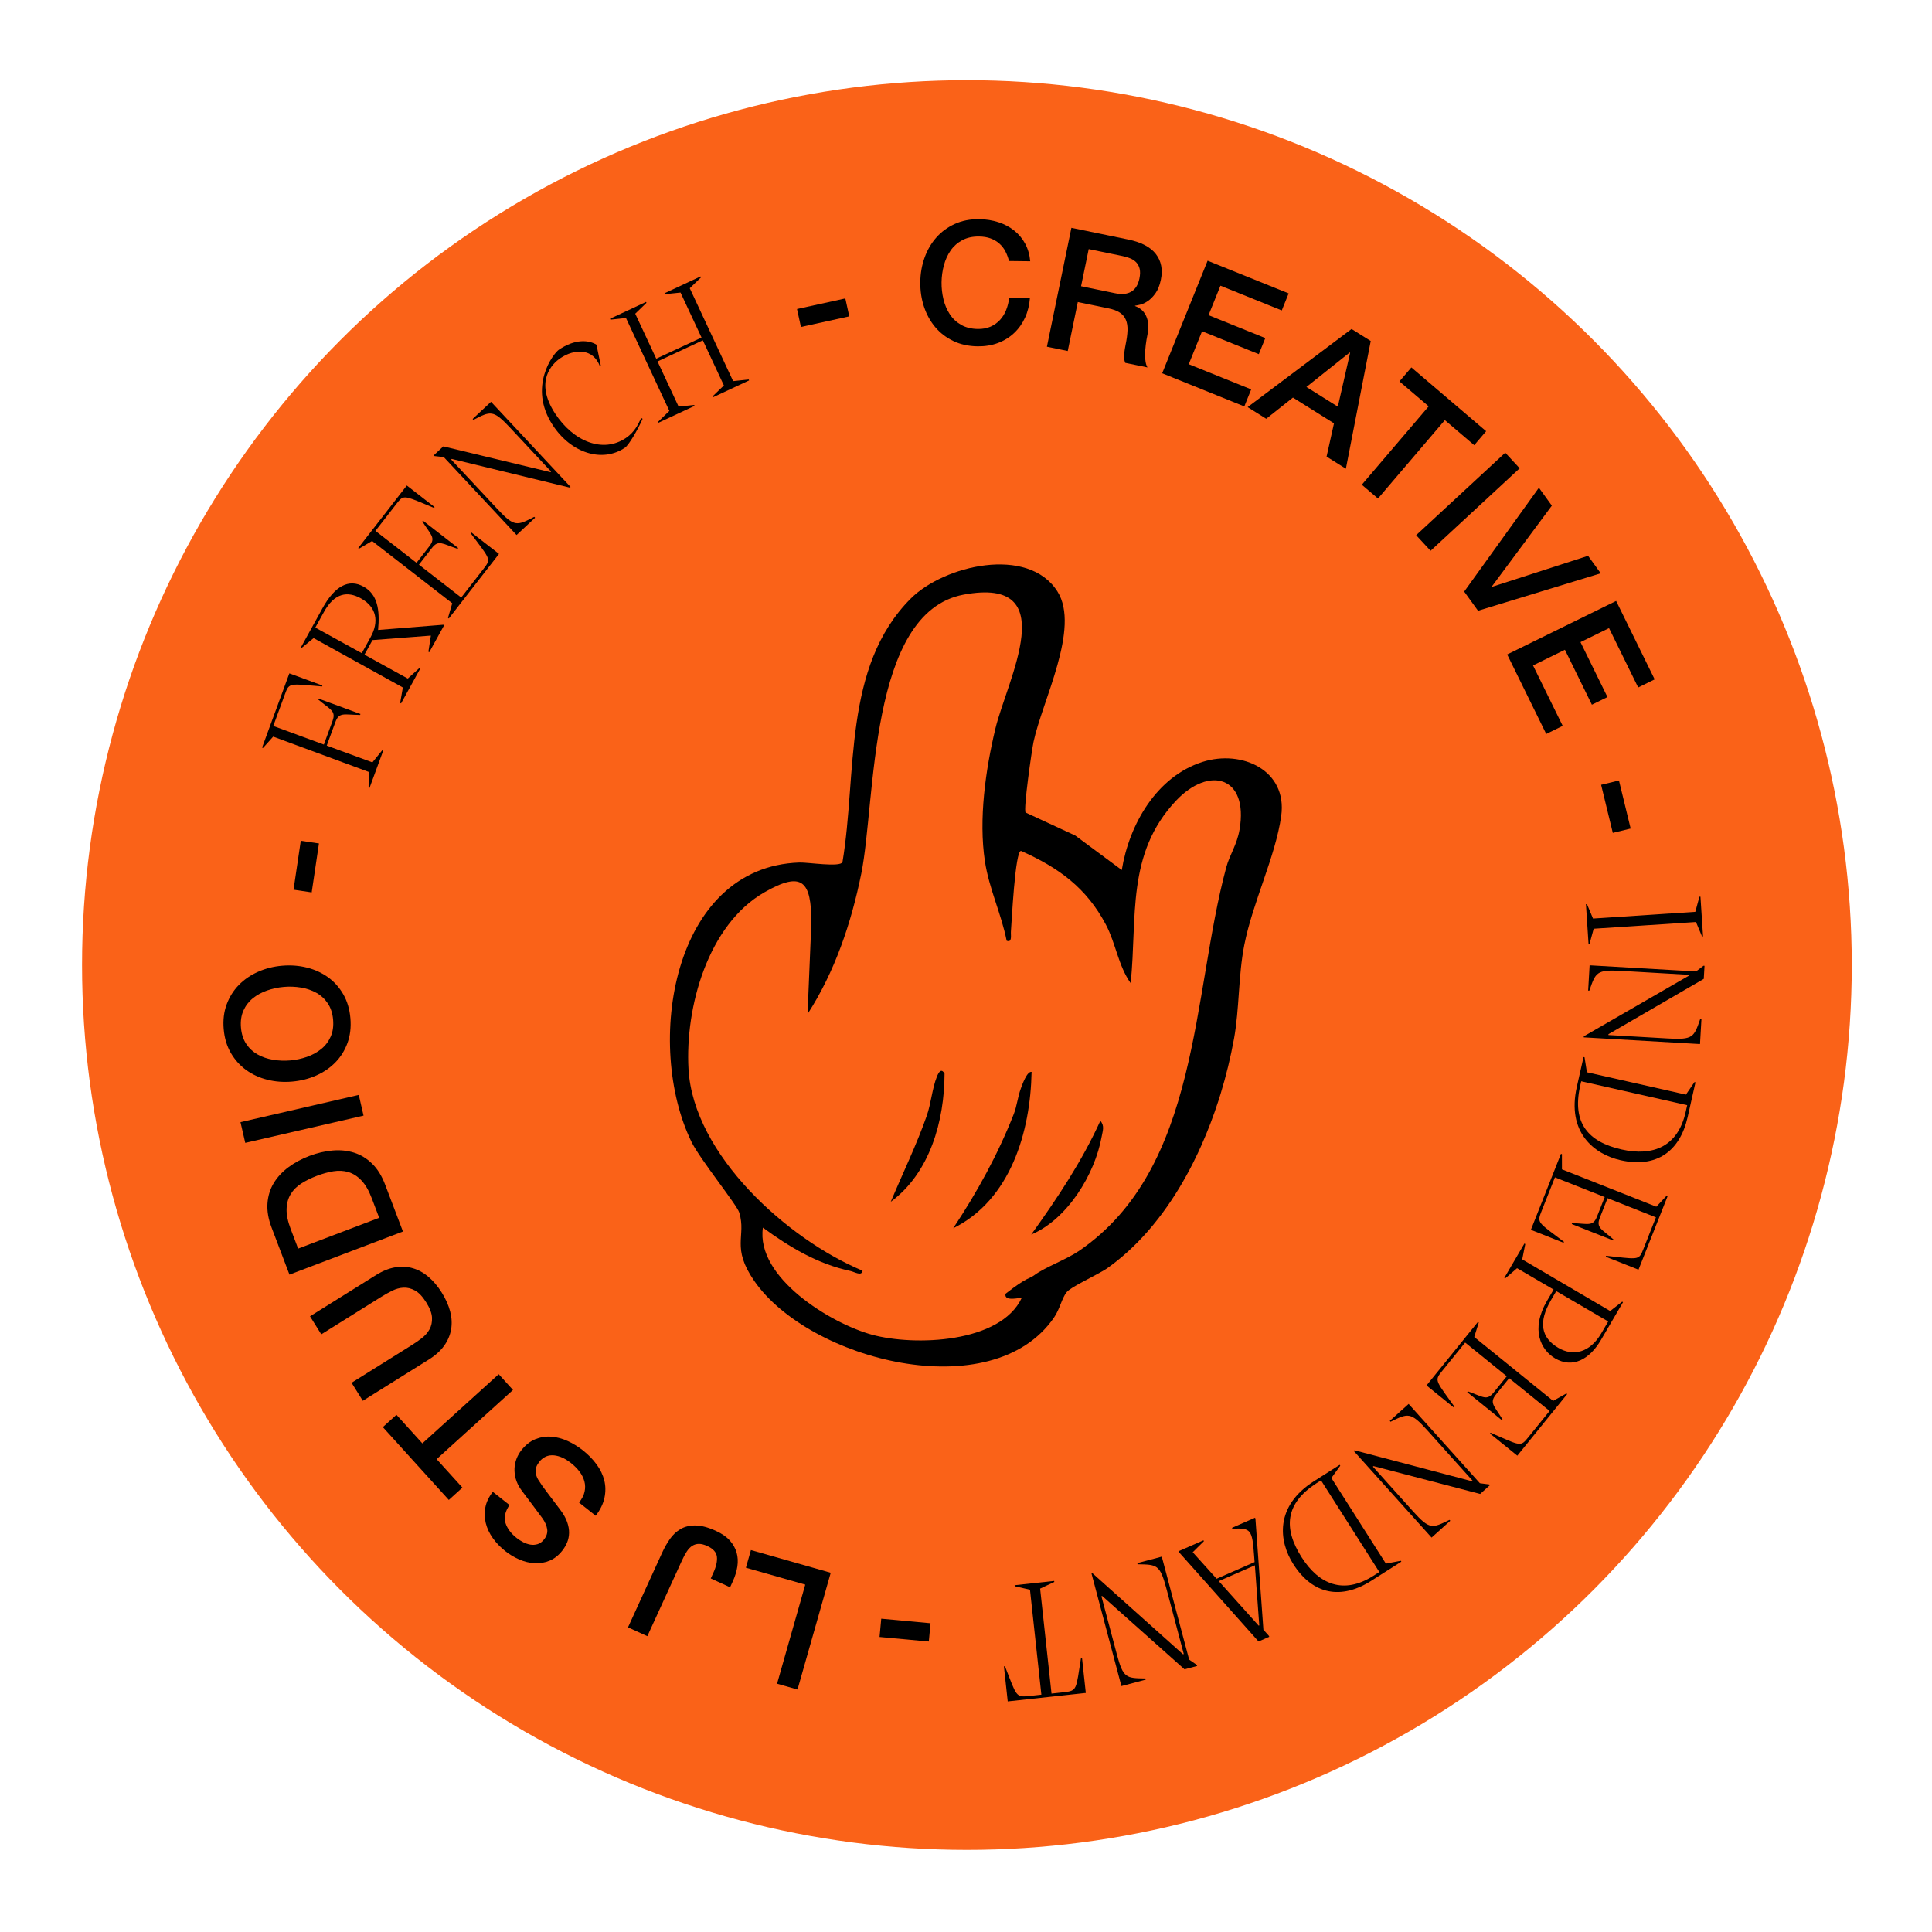 <?xml version="1.0" encoding="UTF-8"?>
<svg id="Calque_1" xmlns="http://www.w3.org/2000/svg" version="1.1" viewBox="0 0 500 500">
  <!-- Generator: Adobe Illustrator 29.6.1, SVG Export Plug-In . SVG Version: 2.1.1 Build 9)  -->
  <defs>
    <style>
      .st0 {
        fill: #fa6218;
      }

      .st1 {
        display: none;
      }
    </style>
  </defs>
  <g>
    <circle class="st1" cx="250.235" cy="249.75" r="241"/>
    <circle class="st0" cx="250.235" cy="249.75" r="229"/>
    <g>
      <path d="M206.396,437.246l-5.29-1.504,7.296-25.646-15.363-4.371,1.3-4.57,20.653,5.875-8.597,30.217h0Z"/>
      <path d="M171.387,401.787c.574-1.255,1.235-2.42,1.985-3.496.751-1.076,1.666-1.932,2.746-2.566,1.081-.635,2.369-.949,3.866-.941,1.497.007,3.272.48,5.326,1.418,1.521.695,2.708,1.521,3.561,2.476.854.954,1.442,1.997,1.763,3.128.322,1.131.386,2.33.194,3.597s-.587,2.554-1.185,3.861l-.695,1.521-5.002-2.287.678-1.48c.744-1.627,1.046-3.014.908-4.156-.137-1.145-.967-2.063-2.488-2.759-.801-.366-1.516-.548-2.146-.546-.63.002-1.205.167-1.725.494-.52.326-.992.812-1.417,1.457-.423.645-.837,1.406-1.239,2.287l-8.983,19.648-5.002-2.287,8.855-19.367v-.002h0Z"/>
      <path d="M149.86,388.861c.746-.943,1.222-1.876,1.426-2.799.205-.922.188-1.822-.051-2.703-.238-.881-.654-1.715-1.249-2.501-.592-.786-1.326-1.525-2.201-2.217-.943-.745-1.835-1.272-2.676-1.582-.84-.309-1.604-.454-2.292-.437-.687.018-1.299.18-1.838.482-.539.303-.99.684-1.354,1.145-.746.943-1.083,1.809-1.012,2.594s.288,1.47.647,2.055c.621,1.013,1.398,2.123,2.333,3.329.935,1.206,2.072,2.712,3.412,4.519.84,1.113,1.434,2.17,1.781,3.174s.509,1.945.488,2.825c-.023.88-.193,1.698-.512,2.456s-.732,1.459-1.242,2.104c-.982,1.242-2.09,2.113-3.327,2.613s-2.517.713-3.842.639c-1.323-.074-2.641-.396-3.95-.963-1.309-.567-2.516-1.287-3.621-2.16-1.289-1.019-2.371-2.146-3.246-3.379-.875-1.234-1.481-2.526-1.816-3.875-.335-1.351-.37-2.714-.103-4.092.267-1.379.909-2.713,1.927-4l4.315,3.41c-1.14,1.678-1.486,3.228-1.038,4.647s1.42,2.722,2.916,3.903c.507.4,1.065.758,1.676,1.072.612.314,1.232.523,1.859.628.628.104,1.25.062,1.865-.124.616-.188,1.168-.592,1.66-1.213.691-.875.962-1.772.812-2.695-.149-.922-.562-1.855-1.237-2.801-.074-.095-.359-.479-.855-1.152-.496-.672-1.054-1.421-1.673-2.246-.619-.826-1.225-1.633-1.819-2.419-.592-.786-1.014-1.354-1.264-1.7-.605-.891-1.034-1.789-1.288-2.699-.252-.91-.357-1.808-.314-2.689.043-.882.222-1.723.535-2.521.314-.799.726-1.521,1.234-2.165,1.092-1.381,2.306-2.338,3.642-2.87,1.337-.532,2.711-.745,4.123-.639,1.411.105,2.818.479,4.219,1.119,1.401.64,2.711,1.441,3.931,2.405,1.404,1.11,2.591,2.328,3.561,3.655.97,1.328,1.634,2.711,1.99,4.152.357,1.441.371,2.938.041,4.49-.33,1.553-1.083,3.098-2.261,4.635l-4.314-3.41h.002,0Z"/>
      <path d="M116.155,388.184l-17.076-18.847,3.522-3.19,6.705,7.4,19.761-17.901,3.692,4.075-19.759,17.903,6.676,7.368-3.521,3.191h0Z"/>
      <path d="M93.901,362.525l-2.916-4.664,15.521-9.703c.896-.56,1.777-1.17,2.642-1.832.866-.663,1.538-1.43,2.015-2.299s.692-1.867.643-2.996c-.048-1.129-.546-2.451-1.496-3.969-.949-1.518-1.919-2.545-2.913-3.083-.993-.538-1.985-.782-2.976-.733-.989.047-1.972.316-2.948.804-.974.489-1.91,1.013-2.804,1.573l-15.521,9.703-2.915-4.664,17.05-10.659c1.716-1.073,3.372-1.745,4.967-2.016s3.121-.195,4.577.226c1.458.422,2.816,1.171,4.079,2.25,1.264,1.078,2.408,2.438,3.434,4.08s1.747,3.267,2.165,4.873c.417,1.607.496,3.159.236,4.653-.259,1.493-.86,2.899-1.802,4.214-.941,1.316-2.271,2.51-3.987,3.582l-17.05,10.66h0Z"/>
      <path d="M74.915,329.873l-4.625-12.176c-.854-2.248-1.209-4.342-1.068-6.278.144-1.938.682-3.679,1.615-5.227.935-1.546,2.197-2.912,3.786-4.097,1.59-1.186,3.399-2.162,5.428-2.934,2.03-.771,4.032-1.241,6.007-1.41,1.975-.171,3.826.013,5.551.55,1.726.536,3.285,1.481,4.677,2.835,1.394,1.354,2.517,3.155,3.371,5.403l4.625,12.175-29.368,11.158h0ZM98.134,315.168l-1.922-5.06c-.76-2.001-1.65-3.538-2.669-4.61-1.02-1.072-2.14-1.791-3.362-2.159-1.221-.366-2.52-.438-3.894-.215-1.375.224-2.802.616-4.283,1.18-1.48.563-2.809,1.216-3.985,1.962-1.176.744-2.099,1.66-2.77,2.746-.669,1.086-1.03,2.368-1.08,3.846-.051,1.479.305,3.219,1.065,5.221l1.922,5.059,20.977-7.969h0Z"/>
      <path d="M63.473,295.773l-1.235-5.359,30.615-7.052,1.235,5.36-30.614,7.051h0Z"/>
      <path d="M57.89,266.328c-.2-2.338.058-4.472.776-6.403.718-1.931,1.766-3.603,3.147-5.017,1.38-1.414,3.035-2.55,4.963-3.406,1.929-.857,4.004-1.382,6.225-1.572,2.251-.193,4.399-.031,6.445.485,2.047.517,3.87,1.354,5.471,2.512,1.601,1.159,2.913,2.628,3.934,4.41,1.021,1.782,1.632,3.843,1.833,6.18.2,2.339-.052,4.473-.754,6.401-.703,1.931-1.745,3.603-3.125,5.016-1.38,1.414-3.034,2.549-4.963,3.406-1.928.858-4.017,1.383-6.269,1.576-2.22.19-4.354.027-6.401-.489-2.046-.516-3.87-1.354-5.471-2.512-1.6-1.157-2.919-2.628-3.956-4.409-1.036-1.779-1.653-3.838-1.854-6.178h-.001ZM62.361,265.945c.143,1.666.603,3.076,1.378,4.231.777,1.155,1.76,2.065,2.951,2.728,1.19.664,2.517,1.117,3.98,1.359,1.464.243,2.94.3,4.431.172,1.49-.128,2.937-.436,4.336-.924,1.401-.488,2.632-1.16,3.691-2.017,1.061-.856,1.875-1.92,2.442-3.19.569-1.27.781-2.738.639-4.404-.144-1.666-.603-3.076-1.379-4.232-.776-1.154-1.759-2.064-2.95-2.728-1.19-.663-2.517-1.115-3.98-1.358-1.463-.243-2.94-.301-4.431-.172-1.491.127-2.936.436-4.336.924-1.401.488-2.631,1.16-3.692,2.016-1.06.857-1.874,1.921-2.442,3.191s-.781,2.738-.639,4.404h0Z"/>
      <path d="M75.966,230.256l1.878-12.666,4.701.697-1.878,12.666-4.7-.697h0Z"/>
      <path d="M83.429,177.406l-.09.248c-.958-.07-1.778-.137-2.499-.215-5.999-.516-6.096-.505-7.098,2.221l-3.019,8.221,13.093,4.809,2.23-6.072c.986-2.684-.525-2.911-3.674-5.567l.091-.248,10.822,3.976-.091.247c-4.202-.044-5.418-.818-6.404,1.866l-2.23,6.072,11.813,4.338,2.559-3.139.248.092-3.55,9.664-.248-.091.081-4.048-24.766-9.144-2.622,2.927-.248-.09,7.054-19.207,8.549,3.141h0Z"/>
      <path d="M114.719,161.683l.23.127-3.844,6.974-.232-.127.641-4.169-15.111,1.164-2.083,3.774,11.212,6.184,3.004-2.715.231.127-4.971,9.017-.231-.128.693-3.988-23.096-12.786-3.036,2.497-.23-.127,5.565-10.096c3.208-5.817,6.848-7.68,10.624-5.598,3.583,1.976,4.271,5.922,3.763,11.219l16.872-1.349h0ZM93.627,169.045l2.273-4.123c2.209-4.008,1.633-7.791-2.528-10.086-3.391-1.869-6.774-1.475-9.558,3.573l-2.209,4.007,12.021,6.629h0Z"/>
      <path d="M121.948,137.758l7.192,5.589-12.985,16.71-.208-.161,1.094-3.774-20.741-16.117-3.387,1.994-.208-.162,12.58-16.189,7.192,5.587-.162.209c-.892-.358-1.652-.671-2.316-.964-5.559-2.312-5.654-2.332-7.436-.039l-5.399,6.949,10.631,8.26,3.32-4.273c1.755-2.258.385-2.933-1.809-6.42l.163-.209,9.102,7.073-.162.208c-3.99-1.317-4.913-2.425-6.668-.166l-3.32,4.273,10.944,8.504,5.804-7.471c1.782-2.293,1.739-2.381-1.875-7.195-.448-.571-.938-1.23-1.506-2.006l.162-.209h-.002Z"/>
      <path d="M122.317,108.434l4.759-4.445,20.576,22.025-.192.18-30.538-7.42-.161.15,11.956,12.797c4.445,4.758,5.114,4.314,9.55,2.037l.211.225-4.792,4.476-18.834-20.16-2.419-.269-.18-.193,2.476-2.312,27.729,6.67.161-.149-10.573-11.317c-4.447-4.759-5.083-4.345-9.519-2.067l-.21-.226v-.002h0Z"/>
      <path d="M143.037,110.016c-6.48-9.907.197-18.551,1.579-19.492,4.11-2.799,7.652-2.602,9.751-1.316l1.14,5.506-.218.148c-1.78-4.804-6.623-4.646-10.297-2.145-1.964,1.336-6.813,5.863-1.35,14.279,4.733,7.264,12.403,10.399,18.368,6.338,2.256-1.535,3.091-3.436,3.929-5.176l.368.229c-1.338,3.039-3.608,6.82-4.553,7.464-5.856,3.987-13.985,1.429-18.717-5.835Z"/>
      <path d="M181.422,71.784l-2.91,2.815,11.223,24.039,4.027-.422.111.238-9.33,4.355-.111-.24,2.909-2.814-5.453-11.682-11.721,5.473,5.453,11.682,4.027-.424.112.24-9.329,4.354-.112-.238,2.911-2.815-11.224-24.04-4.026.424-.112-.24,9.33-4.355.112.24-2.91,2.814,5.435,11.641,11.721-5.471-5.435-11.642-4.027.423-.112-.238,9.329-4.355.112.239h0Z"/>
      <path d="M206.265,79.977l12.506-2.744,1.018,4.642-12.506,2.745-1.018-4.643Z"/>
      <path d="M261.123,67.552c-.224-.911-.536-1.751-.938-2.52-.402-.768-.922-1.435-1.559-1.999-.641-.565-1.391-1.007-2.251-1.326-.862-.318-1.864-.484-3.008-.498-1.673-.02-3.122.3-4.347.961-1.226.658-2.226,1.549-3.002,2.669s-1.357,2.397-1.741,3.829c-.384,1.433-.584,2.896-.603,4.393-.019,1.496.147,2.966.496,4.406.349,1.442.897,2.732,1.648,3.871.748,1.138,1.728,2.052,2.936,2.741,1.209.69,2.651,1.044,4.323,1.063,1.231.016,2.319-.184,3.264-.598.943-.414,1.757-.99,2.44-1.73.685-.739,1.222-1.605,1.616-2.598.393-.992.655-2.062.786-3.203l5.368.064c-.141,1.877-.564,3.587-1.272,5.133-.708,1.547-1.655,2.878-2.843,3.992-1.186,1.115-2.576,1.971-4.168,2.567-1.59.597-3.34.884-5.246.86-2.347-.028-4.446-.486-6.297-1.374-1.853-.888-3.416-2.087-4.688-3.599s-2.241-3.269-2.905-5.271c-.666-2.004-.984-4.133-.957-6.393.026-2.229.397-4.336,1.11-6.322s1.725-3.721,3.033-5.199c1.309-1.481,2.9-2.65,4.773-3.508s3.984-1.271,6.33-1.243c1.76.021,3.414.284,4.963.786,1.549.503,2.911,1.223,4.089,2.162,1.176.938,2.123,2.072,2.841,3.399.716,1.329,1.153,2.847,1.309,4.549l-5.5-.066v.002h0Z"/>
      <path d="M277.276,58.961l14.696,3.026c3.389.698,5.781,1.954,7.176,3.769,1.393,1.814,1.82,4.029,1.281,6.644-.302,1.464-.768,2.635-1.396,3.508-.629.875-1.293,1.547-1.987,2.017-.696.471-1.351.778-1.964.922-.613.143-1.059.23-1.334.264l-.02.086c.448.152.914.398,1.398.737.484.341.904.808,1.26,1.405.357.598.604,1.33.739,2.195.136.867.079,1.904-.168,3.111-.374,1.809-.576,3.482-.607,5.018-.032,1.537.173,2.68.62,3.43l-5.775-1.189c-.267-.744-.354-1.524-.258-2.344.092-.819.217-1.603.37-2.35.29-1.408.454-2.639.492-3.695.037-1.055-.104-1.968-.425-2.738-.32-.769-.844-1.393-1.568-1.872-.727-.479-1.706-.845-2.941-1.1l-7.93-1.633-2.607,12.67-5.389-1.109,6.337-30.771h0ZM279.779,74.076l8.834,1.82c1.725.354,3.115.214,4.175-.422,1.06-.635,1.758-1.771,2.095-3.408.201-.977.222-1.803.062-2.48-.16-.677-.457-1.24-.889-1.688-.432-.449-.959-.797-1.582-1.045s-1.278-.443-1.969-.586l-8.748-1.801-1.979,9.609h.001Z"/>
      <path d="M312.525,67.473l20.975,8.462-1.779,4.408-15.872-6.405-3.078,7.631,14.688,5.927-1.68,4.161-14.689-5.927-3.44,8.528,16.157,6.52-1.777,4.406-21.259-8.578,11.755-29.133s-.001,0-.001,0Z"/>
      <path d="M349.787,85.148l4.959,3.108-6.433,33.046-4.995-3.132,1.918-8.612-10.625-6.66-6.914,5.481-4.811-3.015,26.9-20.217h.001ZM338.099,100.152l8.128,5.094,3.186-13.946-.113-.069-11.2,8.922h0Z"/>
      <path d="M365.26,95.092l19.348,16.506-3.083,3.615-7.599-6.482-17.306,20.285-4.185-3.569,17.305-20.286-7.564-6.453,3.084-3.615h0Z"/>
      <path d="M389.555,117.162l3.735,4.035-23.056,21.342-3.736-4.036,23.057-21.341Z"/>
      <path d="M398.266,126.223l3.35,4.637-15.542,20.941.052.07,24.867-8.027,3.271,4.529-31.753,9.691-3.581-4.959,19.336-26.883h0Z"/>
      <path d="M418.252,155.521l9.971,20.3-4.266,2.095-7.546-15.362-7.385,3.627,6.983,14.217-4.029,1.979-6.982-14.218-8.254,4.055,7.682,15.64-4.266,2.095-10.106-20.576,28.198-13.851h0Z"/>
      <path d="M418.984,201.986l3.025,12.442-4.618,1.122-3.024-12.441,4.617-1.123Z"/>
      <path d="M438.744,235.984l1.066-3.906.264-.018.674,10.273-.264.018-1.567-3.732-26.474,1.736-1.066,3.906-.263.018-.675-10.273.264-.018,1.568,3.732,26.473-1.736h0Z"/>
      <path d="M440.336,263.699l-.376,6.5-30.088-1.736.016-.264,27.216-15.705.013-.219-17.481-1.01c-6.501-.375-6.678.407-8.316,5.117l-.308-.018.378-6.545,27.541,1.589,1.937-1.474.263.015-.195,3.382-24.668,14.31-.013.22,15.462.893c6.5.375,6.676-.364,8.313-5.072l.308.018h-.002,0Z"/>
      <path d="M419.401,300.262c-6.868-1.551-13.979-7.217-11.324-18.977l1.744-7.725.257.058.613,3.882,25.623,5.785,2.221-3.244.258.059-2.035,9.014c-2.016,8.928-8.129,13.23-17.356,11.148h0ZM408.898,281.245c-2.017,9.333,2.057,14.268,10.77,16.235,8.197,1.85,14.564-.773,16.569-9.658l.407-1.803-27.426-6.19-.32,1.416h0Z"/>
      <path d="M404.658,321.627l-8.467-3.353,7.789-19.675.246.098.006,3.93,24.418,9.668,2.695-2.86.246.097-7.549,19.062-8.467-3.353.098-.246c.956.096,1.773.183,2.492.277,5.982.666,6.08.657,7.149-2.043l3.239-8.18-12.517-4.957-1.991,5.032c-1.053,2.658.451,2.923,3.532,5.657l-.097.244-10.717-4.242.096-.245c4.2.149,5.396.953,6.449-1.706l1.991-5.031-12.884-5.102-3.482,8.795c-1.068,2.699-1.004,2.773,3.812,6.383.59.424,1.245.918,2.008,1.505l-.098.245h.003,0Z"/>
      <path d="M402.071,333.74l-9.457-5.529-3.071,2.639-.227-.134,5.195-8.887.229.133-.793,3.971,22.766,13.36,3.096-2.419.229.133-5.729,9.799c-2.932,5.014-7.326,7.388-11.846,4.745-3.646-2.133-6.453-7.443-2.08-14.924l1.688-2.887ZM416.199,342.001l-13.444-7.86-1.354,2.316c-3.354,5.734-2.553,9.77,1.891,12.367,3.912,2.288,8.201,1.228,11.133-3.785l1.775-3.038h0Z"/>
      <path d="M376.26,364.283l-7.08-5.73,13.316-16.452.205.167-1.17,3.752,20.42,16.529,3.428-1.926.205.166-12.902,15.938-7.08-5.731.166-.205c.885.377,1.639.704,2.297,1.01,5.512,2.424,5.607,2.444,7.436.188l5.537-6.841-10.467-8.472-3.405,4.207c-1.8,2.223-.443,2.924,1.681,6.456l-.166.205-8.961-7.254.166-.206c3.965,1.397,4.865,2.523,6.665.301l3.405-4.207-10.774-8.721-5.952,7.353c-1.828,2.258-1.787,2.347,1.73,7.233.438.579.914,1.249,1.467,2.035l-.166.205h-.001Z"/>
      <path d="M375.336,393.569l-4.844,4.352-20.141-22.416.197-.177,30.381,8.012.164-.147-11.703-13.024c-4.351-4.844-5.027-4.412-9.507-2.223l-.205-.229,4.876-4.381,18.436,20.519,2.412.315.176.197-2.52,2.264-27.589-7.207-.163.146,10.35,11.519c4.35,4.844,4.995,4.442,9.475,2.252l.205.229h0Z"/>
      <path d="M334.704,404.791c-3.78-5.938-4.835-14.969,5.335-21.443l6.68-4.253.143.223-2.301,3.187,14.106,22.158,3.86-.736.142.223-7.794,4.962c-7.721,4.915-15.091,3.661-20.171-4.319v-.002h0ZM340.649,383.898c-8.007,5.201-8.593,11.572-3.796,19.107,4.512,7.089,10.877,9.713,18.561,4.822l1.559-.992-15.098-23.718-1.226.78h0Z"/>
      <path d="M325.709,424.814l-20.596-23.119-.105-.242,6.449-2.824.105.241-2.884,2.849,6.173,6.857,9.836-4.309-.129-1.72c-.486-6.705-.837-7.177-5.619-6.907l-.105-.242,5.966-2.613.105.242,2.063,28.737,1.416,1.589.106.242-2.782,1.219h.001ZM324.764,405.1l-9.352,4.096,10.328,11.521.162-.07-1.139-15.547h.001Z"/>
      <path d="M296.513,434.684l-6.294,1.672-7.738-29.128.256-.067,23.412,20.957.213-.057-4.496-16.924c-1.672-6.293-2.472-6.217-7.456-6.305l-.079-.297,6.336-1.684,7.082,26.661,2.006,1.38.068.255-3.275.87-21.291-18.972-.213.056,3.977,14.969c1.672,6.293,2.429,6.229,7.414,6.315l.079.298h-.001Z"/>
      <path d="M259.816,431.265l.264-.029c3.056,7.769,2.734,8.068,6.32,7.679l3.105-.337-2.947-27.163-3.948-.898-.028-.264,10.234-1.11.029.263-3.663,1.725,2.948,27.164,3.105-.338c3.587-.389,3.209-.613,4.527-8.855l.262-.028.982,9.054-20.208,2.193-.983-9.054v-.002h0Z"/>
      <path d="M240.377,424.826l-12.75-1.18.438-4.732,12.75,1.181-.438,4.731Z"/>
    </g>
  </g>
  <g id="HmKXsJ.tif">
    <g>
      <path d="M289.101,326.299c1.798-1.436,3.513-2.988,5.151-4.64-1.64,1.652-3.355,3.203-5.151,4.64ZM286.49,328.261c.039-.027.077-.051.111-.077.169-.121.338-.24.505-.364-.167.122-.338.243-.507.364-.036.025-.072.05-.109.078h0ZM297.776,317.809c-.679.8-1.374,1.583-2.082,2.345.711-.762,1.406-1.545,2.082-2.345ZM300.9,313.86c.374-.504.74-1.015,1.101-1.53-.362.515-.73,1.025-1.101,1.53ZM302.002,312.327c.364-.514.72-1.033,1.069-1.558-.352.525-.707,1.043-1.069,1.558ZM304.111,309.176c.342-.532.675-1.071,1.005-1.614-.332.542-.666,1.081-1.005,1.614ZM305.116,307.56c.33-.543.655-1.089.972-1.64-.319.55-.645,1.096-.972,1.64Z"/>
      <path d="M319.337,268.967c1.447-7.942,1.112-16.394,2.68-24.379,2.181-11.101,8.092-22.933,9.56-33.42,1.649-11.797-10.138-17.234-20.36-13.986-11.917,3.788-18.989,16.211-20.901,27.98l-12.037-8.921-12.854-5.956c-.618-.716,1.588-16.101,2.057-18.309,2.245-10.57,12.165-29.471,6.178-38.906-7.582-11.944-29.393-6.734-37.954,1.837-17.671,17.696-13.868,45.572-17.677,68.227-.636,1.36-8.925.015-11.138.089-33.046,1.104-40.096,47.338-27.949,72.259,2.211,4.539,11.776,16.323,12.385,18.343,1.867,6.196-2.176,8.909,3.867,17.666,14.178,20.544,61.532,32.81,77.581,9.493,1.515-2.199,1.993-4.948,3.262-6.553.996-1.267,6.608-3.875,9.507-5.579.052-.031.104-.059.154-.091.049-.029.099-.058.146-.088.096-.059.19-.116.278-.172s.171-.111.252-.164c.038-.025.08-.051.116-.076.039-.027.077-.051.111-.077.169-.121.338-.24.505-.364v-.002c.337-.243.672-.494,1.003-.746.334-.254.664-.511.99-.774,1.798-1.436,3.513-2.988,5.151-4.64h0c.489-.494.968-.993,1.442-1.504.711-.762,1.406-1.545,2.082-2.345.226-.267.451-.536.673-.806.445-.54.884-1.089,1.316-1.645.384-.494.761-.995,1.135-1.499s.74-1.015,1.101-1.53h0c.365-.516.72-1.035,1.07-1.56h0c.353-.527.698-1.056,1.038-1.591h0c.342-.534.676-1.074,1.006-1.616h0c.33-.545.656-1.091.973-1.642.32-.553.633-1.109.942-1.667.309-.558.612-1.12.91-1.685s.59-1.133.878-1.706c.431-.859.851-1.725,1.258-2.595.273-.58.538-1.161.8-1.746,1.697-3.801,3.176-7.698,4.443-11.608.195-.602.384-1.203.569-1.805,1.461-4.763,2.606-9.526,3.448-14.142h.003ZM279.205,323.76c-3.18,2.173-8.811,4.235-11.487,6.23-1.436,1.07-1.725.34-7.483,4.834-.497,2.223,4.099.858,4.19,1.069-5.512,11.75-27.775,12.523-38.746,9.532-10.621-2.894-30.113-14.763-28.242-27.716,6.921,5.05,14.165,9.414,22.65,11.219,1.034.22,2.955,1.447,3.138-.074-19.393-8.09-43.781-30.003-45.039-52.161-.905-15.925,4.967-37.399,19.697-45.796,9.761-5.563,12.072-2.871,12.1,7.81l-.989,23.722c7.081-10.974,11.313-23.556,13.904-36.324,3.815-18.788,1.76-67.581,26.46-72.21,25.965-4.869,11.254,22.163,8.258,34.639-2.563,10.675-4.373,23.489-2.722,34.375,1.073,7.079,4.246,13.577,5.624,20.552,1.521.604,1.018-1.512,1.107-2.43.167-1.764,1.071-21.281,2.649-20.805,9.727,4.337,16.923,9.562,21.952,19.114,2.542,4.829,3.187,10.601,6.393,15.101,1.728-17.094-1.173-33.504,11.708-47.195,8.607-9.15,18.825-6.335,16.474,7.422-.682,3.997-2.56,6.513-3.453,9.822-8.914,33.023-6.758,77.829-38.14,99.271h-.003Z"/>
      <path d="M246.687,317.871c6.184-9.329,11.569-19.101,15.681-29.568.802-2.041,1.012-4.397,1.817-6.584.342-.926,1.575-4.519,2.788-4.315-.286,15.531-5.447,33.125-20.286,40.467h0Z"/>
      <path d="M239.842,288.762c1.115-3.186,1.405-7.067,2.611-10.089.447-1.123,1.137-2.365,1.995-.814-.038,12.205-3.76,25.68-13.916,33.155,3.085-7.367,6.669-14.699,9.31-22.252Z"/>
      <path d="M266.881,319.498c6.702-9.333,13.118-18.93,17.889-29.436,1.159,1.328.606,2.593.344,4.067-1.732,9.754-8.894,21.443-18.233,25.369h0Z"/>
    </g>
  </g>
</svg>